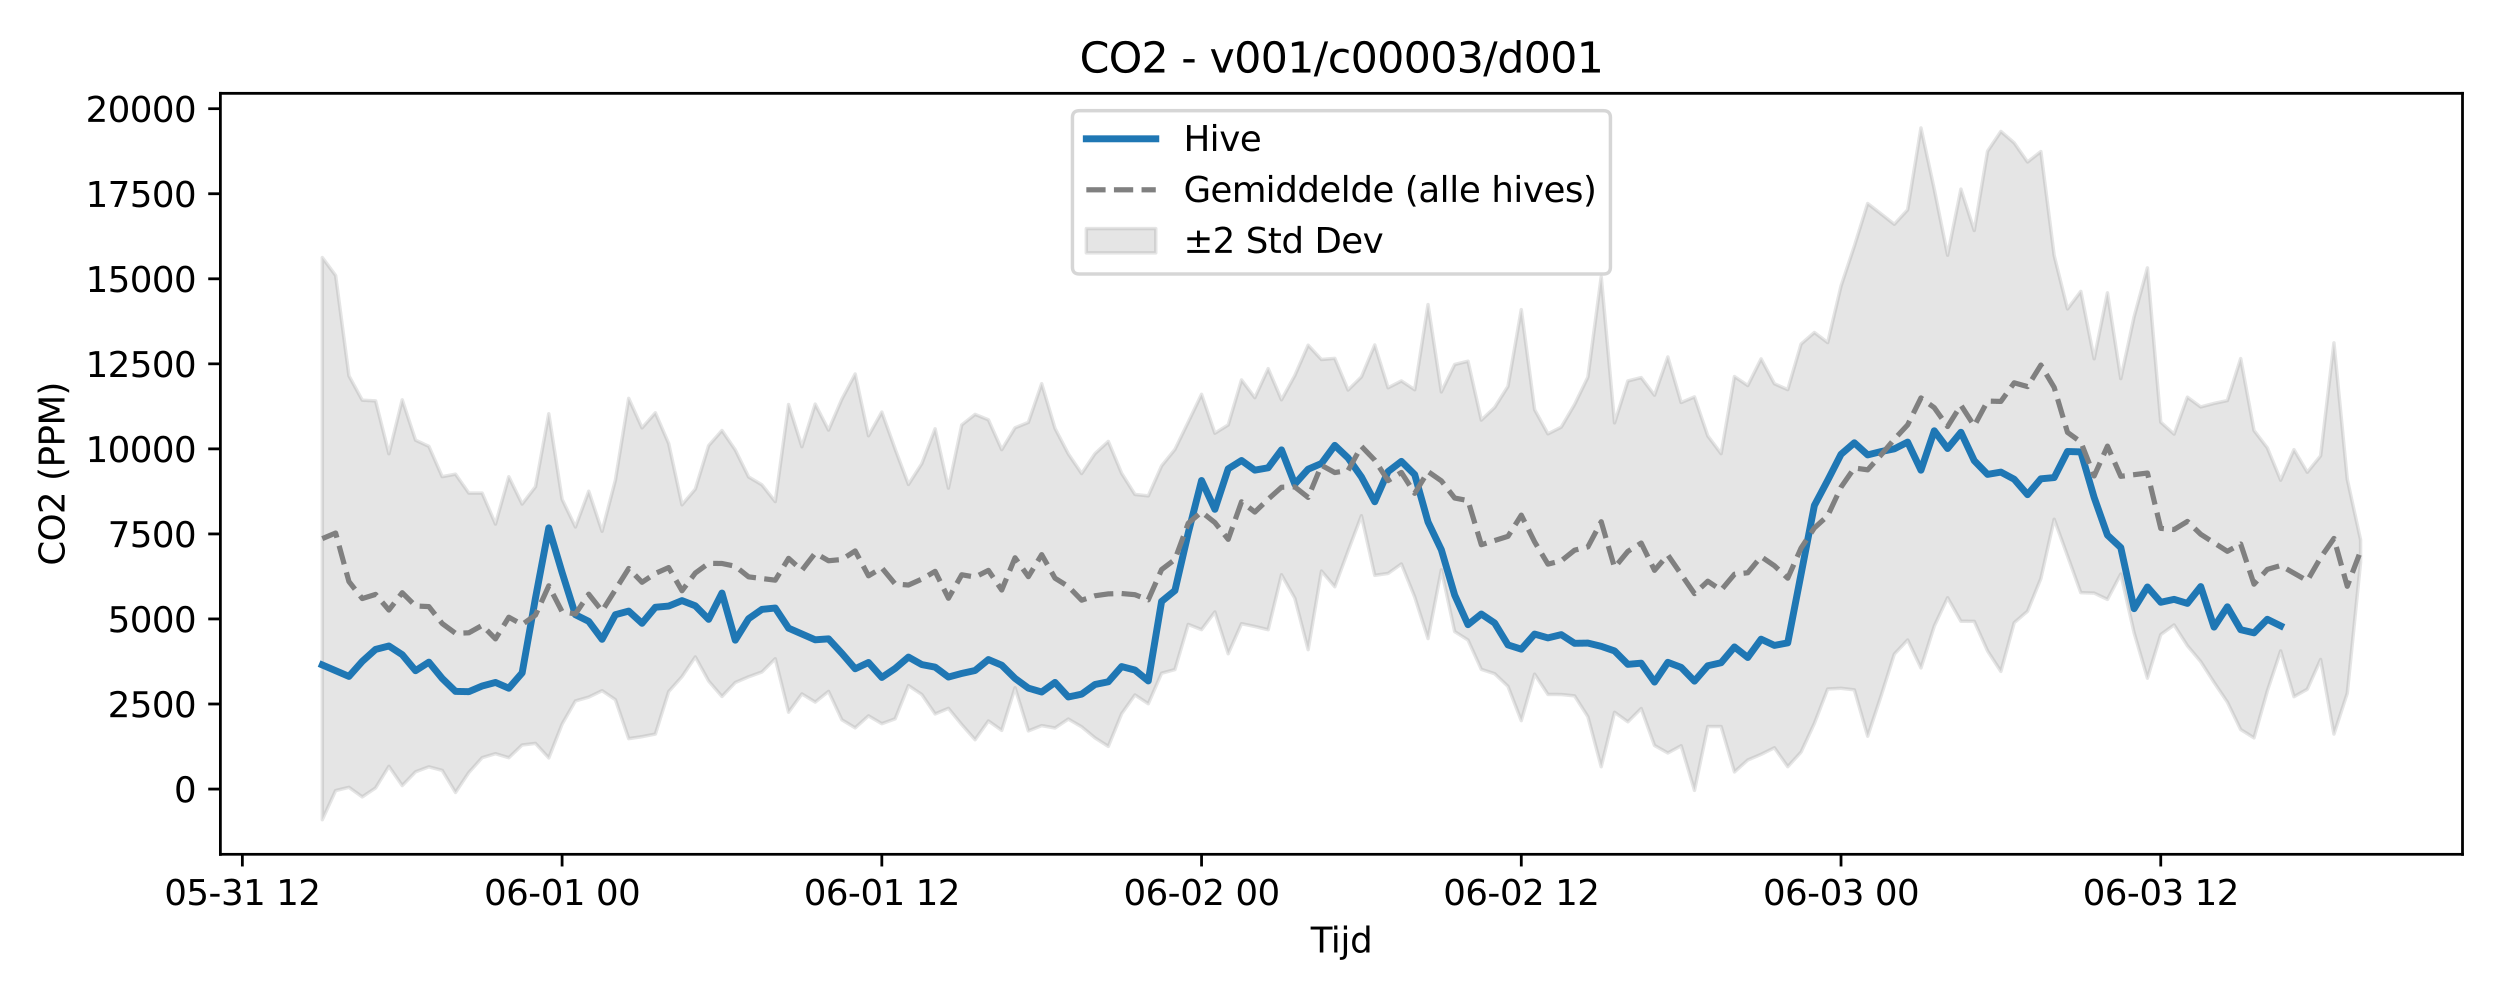 <?xml version="1.0" encoding="utf-8" standalone="no"?>
<!DOCTYPE svg PUBLIC "-//W3C//DTD SVG 1.1//EN"
  "http://www.w3.org/Graphics/SVG/1.1/DTD/svg11.dtd">
<svg xmlns:xlink="http://www.w3.org/1999/xlink" width="720pt" height="288pt" viewBox="0 0 720 288" xmlns="http://www.w3.org/2000/svg" version="1.1">
 <defs>
  <style type="text/css">*{stroke-linejoin: round; stroke-linecap: butt}</style>
 </defs>
 <g id="figure_1">
  <g id="patch_1">
   <path d="M 0 288 
L 720 288 
L 720 0 
L 0 0 
z
" style="fill: #ffffff"/>
  </g>
  <g id="axes_1">
   <g id="patch_2">
    <path d="M 63.47 246.04 
L 709.2 246.04 
L 709.2 26.88 
L 63.47 26.88 
z
" style="fill: #ffffff"/>
   </g>
   <g id="FillBetweenPolyCollection_1">
    <defs>
     <path id="mcb46863645" d="M 92.821 -213.825 
L 92.821 -51.922 
L 96.658 -60.316 
L 100.495 -61.249 
L 104.332 -58.493 
L 108.168 -61.071 
L 112.005 -67.294 
L 115.842 -61.754 
L 119.679 -65.719 
L 123.516 -67.152 
L 127.352 -66.131 
L 131.189 -59.772 
L 135.026 -65.515 
L 138.863 -69.789 
L 142.699 -70.938 
L 146.536 -69.775 
L 150.373 -73.443 
L 154.21 -73.9 
L 158.047 -69.718 
L 161.883 -79.454 
L 165.72 -86.126 
L 169.557 -87.227 
L 173.394 -89.081 
L 177.231 -86.495 
L 181.067 -75.271 
L 184.904 -75.837 
L 188.741 -76.591 
L 192.578 -88.822 
L 196.414 -93.123 
L 200.251 -98.808 
L 204.088 -91.861 
L 207.925 -87.406 
L 211.762 -91.435 
L 215.598 -93.077 
L 219.435 -94.467 
L 223.272 -98.283 
L 227.109 -82.886 
L 230.945 -88.152 
L 234.782 -85.798 
L 238.619 -88.87 
L 242.456 -80.696 
L 246.293 -78.376 
L 250.129 -81.835 
L 253.966 -79.578 
L 257.803 -80.976 
L 261.64 -90.545 
L 265.476 -87.978 
L 269.313 -82.381 
L 273.15 -83.993 
L 276.987 -79.309 
L 280.824 -74.956 
L 284.66 -80.36 
L 288.497 -77.654 
L 292.334 -89.919 
L 296.171 -77.491 
L 300.007 -79.025 
L 303.844 -78.339 
L 307.681 -80.908 
L 311.518 -78.673 
L 315.355 -75.491 
L 319.191 -73.04 
L 323.028 -82.442 
L 326.865 -87.853 
L 330.702 -85.317 
L 334.538 -94.109 
L 338.375 -95.165 
L 342.212 -108.17 
L 346.049 -106.66 
L 349.886 -111.755 
L 353.722 -99.719 
L 357.559 -108.374 
L 361.396 -107.574 
L 365.233 -106.64 
L 369.069 -122.476 
L 372.906 -115.692 
L 376.743 -100.889 
L 380.58 -123.541 
L 384.417 -119.014 
L 388.253 -129.351 
L 392.09 -139.472 
L 395.927 -122.298 
L 399.764 -122.844 
L 403.601 -125.578 
L 407.437 -116.088 
L 411.274 -104.085 
L 415.111 -123.904 
L 418.948 -106.103 
L 422.784 -103.668 
L 426.621 -95.224 
L 430.458 -93.977 
L 434.295 -90.339 
L 438.132 -80.448 
L 441.968 -93.845 
L 445.805 -88.002 
L 449.642 -87.978 
L 453.479 -87.591 
L 457.315 -81.59 
L 461.152 -67.181 
L 464.989 -82.863 
L 468.826 -80.121 
L 472.663 -83.949 
L 476.499 -73.31 
L 480.336 -71.137 
L 484.173 -73.229 
L 488.01 -60.376 
L 491.846 -78.768 
L 495.683 -78.757 
L 499.52 -65.675 
L 503.357 -69.122 
L 507.194 -70.74 
L 511.03 -72.647 
L 514.867 -67.19 
L 518.704 -71.392 
L 522.541 -79.666 
L 526.377 -89.564 
L 530.214 -89.77 
L 534.051 -89.324 
L 537.888 -75.972 
L 541.725 -87.497 
L 545.561 -99.611 
L 549.398 -103.687 
L 553.235 -95.64 
L 557.072 -107.692 
L 560.908 -115.844 
L 564.745 -109.076 
L 568.582 -109.055 
L 572.419 -100.528 
L 576.256 -94.63 
L 580.092 -108.667 
L 583.929 -111.976 
L 587.766 -121.372 
L 591.603 -138.453 
L 595.439 -127.934 
L 599.276 -117.311 
L 603.113 -117.188 
L 606.95 -115.364 
L 610.787 -122.682 
L 614.623 -105.757 
L 618.46 -92.682 
L 622.297 -105.241 
L 626.134 -108.02 
L 629.971 -102.035 
L 633.807 -97.461 
L 637.644 -91.468 
L 641.481 -85.798 
L 645.318 -77.891 
L 649.154 -75.492 
L 652.991 -89.011 
L 656.828 -100.541 
L 660.665 -87.352 
L 664.502 -89.505 
L 668.338 -98.069 
L 672.175 -76.585 
L 676.012 -88.34 
L 679.849 -126.099 
L 679.849 -132.5 
L 679.849 -132.5 
L 676.012 -149.968 
L 672.175 -189.265 
L 668.338 -156.722 
L 664.502 -151.99 
L 660.665 -158.5 
L 656.828 -149.701 
L 652.991 -159.011 
L 649.154 -164.023 
L 645.318 -184.741 
L 641.481 -172.641 
L 637.644 -171.818 
L 633.807 -170.805 
L 629.971 -173.618 
L 626.134 -162.979 
L 622.297 -166.424 
L 618.46 -210.852 
L 614.623 -196.767 
L 610.787 -178.951 
L 606.95 -203.663 
L 603.113 -184.668 
L 599.276 -204.083 
L 595.439 -199.022 
L 591.603 -214.386 
L 587.766 -244.356 
L 583.929 -241.343 
L 580.092 -246.837 
L 576.256 -250.151 
L 572.419 -244.448 
L 568.582 -221.611 
L 564.745 -233.541 
L 560.908 -214.496 
L 557.072 -233.47 
L 553.235 -251.158 
L 549.398 -227.581 
L 545.561 -223.412 
L 541.725 -226.419 
L 537.888 -229.394 
L 534.051 -217.126 
L 530.214 -205.61 
L 526.377 -189.326 
L 522.541 -192.253 
L 518.704 -188.906 
L 514.867 -175.785 
L 511.03 -177.482 
L 507.194 -184.649 
L 503.357 -176.965 
L 499.52 -179.564 
L 495.683 -157.337 
L 491.846 -162.457 
L 488.01 -173.701 
L 484.173 -172.073 
L 480.336 -185.202 
L 476.499 -174.187 
L 472.663 -179.257 
L 468.826 -178.287 
L 464.989 -166.211 
L 461.152 -208.291 
L 457.315 -179.398 
L 453.479 -171.51 
L 449.642 -164.987 
L 445.805 -163.055 
L 441.968 -170.035 
L 438.132 -198.832 
L 434.295 -176.738 
L 430.458 -170.657 
L 426.621 -167.012 
L 422.784 -183.972 
L 418.948 -183.035 
L 415.111 -175.128 
L 411.274 -200.299 
L 407.437 -175.758 
L 403.601 -178.294 
L 399.764 -176.32 
L 395.927 -188.656 
L 392.09 -179.456 
L 388.253 -175.675 
L 384.417 -184.79 
L 380.58 -184.467 
L 376.743 -188.591 
L 372.906 -179.849 
L 369.069 -172.863 
L 365.233 -181.832 
L 361.396 -173.472 
L 357.559 -178.587 
L 353.722 -165.624 
L 349.886 -163.237 
L 346.049 -174.434 
L 342.212 -166.445 
L 338.375 -158.564 
L 334.538 -153.819 
L 330.702 -145.188 
L 326.865 -145.6 
L 323.028 -151.698 
L 319.191 -160.882 
L 315.355 -157.352 
L 311.518 -151.62 
L 307.681 -157.279 
L 303.844 -164.628 
L 300.007 -177.498 
L 296.171 -166.355 
L 292.334 -164.796 
L 288.497 -158.499 
L 284.66 -167.1 
L 280.824 -168.66 
L 276.987 -165.624 
L 273.15 -147.42 
L 269.313 -164.512 
L 265.476 -154.462 
L 261.64 -148.474 
L 257.803 -158.647 
L 253.966 -169.325 
L 250.129 -162.494 
L 246.293 -180.296 
L 242.456 -173.037 
L 238.619 -164.132 
L 234.782 -171.625 
L 230.945 -159.356 
L 227.109 -171.506 
L 223.272 -143.538 
L 219.435 -148.366 
L 215.598 -150.651 
L 211.762 -158.419 
L 207.925 -164.024 
L 204.088 -159.66 
L 200.251 -147.143 
L 196.414 -142.617 
L 192.578 -160.268 
L 188.741 -169.119 
L 184.904 -164.769 
L 181.067 -173.282 
L 177.231 -149.719 
L 173.394 -134.98 
L 169.557 -146.53 
L 165.72 -136.239 
L 161.883 -144.211 
L 158.047 -168.843 
L 154.21 -147.799 
L 150.373 -142.838 
L 146.536 -150.702 
L 142.699 -137.066 
L 138.863 -145.989 
L 135.026 -145.992 
L 131.189 -151.438 
L 127.352 -150.725 
L 123.516 -159.452 
L 119.679 -161.231 
L 115.842 -172.841 
L 112.005 -157.32 
L 108.168 -172.551 
L 104.332 -172.741 
L 100.495 -179.771 
L 96.658 -208.66 
L 92.821 -213.825 
z
" style="stroke: #808080; stroke-opacity: 0.2"/>
    </defs>
    <g clip-path="url(#pcd8bd2f61b)">
     <use xlink:href="#mcb46863645" x="0" y="288" style="fill: #808080; fill-opacity: 0.2; stroke: #808080; stroke-opacity: 0.2"/>
    </g>
   </g>
   <g id="matplotlib.axis_1">
    <g id="xtick_1">
     <g id="line2d_1">
      <defs>
       <path id="m968b0d392e" d="M 0 0 
L 0 3.5 
" style="stroke: #000000; stroke-width: 0.8"/>
      </defs>
      <g>
       <use xlink:href="#m968b0d392e" x="69.801" y="246.04" style="stroke: #000000; stroke-width: 0.8"/>
      </g>
     </g>
     <g id="text_1">
      <!-- 05-31 12 -->
      <g transform="translate(47.32 260.638) scale(0.1 -0.1)">
       <defs>
        <path id="DejaVuSans-30" d="M 2034 4250 
Q 1547 4250 1301 3770 
Q 1056 3291 1056 2328 
Q 1056 1369 1301 889 
Q 1547 409 2034 409 
Q 2525 409 2770 889 
Q 3016 1369 3016 2328 
Q 3016 3291 2770 3770 
Q 2525 4250 2034 4250 
z
M 2034 4750 
Q 2819 4750 3233 4129 
Q 3647 3509 3647 2328 
Q 3647 1150 3233 529 
Q 2819 -91 2034 -91 
Q 1250 -91 836 529 
Q 422 1150 422 2328 
Q 422 3509 836 4129 
Q 1250 4750 2034 4750 
z
" transform="scale(0.016)"/>
        <path id="DejaVuSans-35" d="M 691 4666 
L 3169 4666 
L 3169 4134 
L 1269 4134 
L 1269 2991 
Q 1406 3038 1543 3061 
Q 1681 3084 1819 3084 
Q 2600 3084 3056 2656 
Q 3513 2228 3513 1497 
Q 3513 744 3044 326 
Q 2575 -91 1722 -91 
Q 1428 -91 1123 -41 
Q 819 9 494 109 
L 494 744 
Q 775 591 1075 516 
Q 1375 441 1709 441 
Q 2250 441 2565 725 
Q 2881 1009 2881 1497 
Q 2881 1984 2565 2268 
Q 2250 2553 1709 2553 
Q 1456 2553 1204 2497 
Q 953 2441 691 2322 
L 691 4666 
z
" transform="scale(0.016)"/>
        <path id="DejaVuSans-2d" d="M 313 2009 
L 1997 2009 
L 1997 1497 
L 313 1497 
L 313 2009 
z
" transform="scale(0.016)"/>
        <path id="DejaVuSans-33" d="M 2597 2516 
Q 3050 2419 3304 2112 
Q 3559 1806 3559 1356 
Q 3559 666 3084 287 
Q 2609 -91 1734 -91 
Q 1441 -91 1130 -33 
Q 819 25 488 141 
L 488 750 
Q 750 597 1062 519 
Q 1375 441 1716 441 
Q 2309 441 2620 675 
Q 2931 909 2931 1356 
Q 2931 1769 2642 2001 
Q 2353 2234 1838 2234 
L 1294 2234 
L 1294 2753 
L 1863 2753 
Q 2328 2753 2575 2939 
Q 2822 3125 2822 3475 
Q 2822 3834 2567 4026 
Q 2313 4219 1838 4219 
Q 1578 4219 1281 4162 
Q 984 4106 628 3988 
L 628 4550 
Q 988 4650 1302 4700 
Q 1616 4750 1894 4750 
Q 2613 4750 3031 4423 
Q 3450 4097 3450 3541 
Q 3450 3153 3228 2886 
Q 3006 2619 2597 2516 
z
" transform="scale(0.016)"/>
        <path id="DejaVuSans-31" d="M 794 531 
L 1825 531 
L 1825 4091 
L 703 3866 
L 703 4441 
L 1819 4666 
L 2450 4666 
L 2450 531 
L 3481 531 
L 3481 0 
L 794 0 
L 794 531 
z
" transform="scale(0.016)"/>
        <path id="DejaVuSans-20" transform="scale(0.016)"/>
        <path id="DejaVuSans-32" d="M 1228 531 
L 3431 531 
L 3431 0 
L 469 0 
L 469 531 
Q 828 903 1448 1529 
Q 2069 2156 2228 2338 
Q 2531 2678 2651 2914 
Q 2772 3150 2772 3378 
Q 2772 3750 2511 3984 
Q 2250 4219 1831 4219 
Q 1534 4219 1204 4116 
Q 875 4013 500 3803 
L 500 4441 
Q 881 4594 1212 4672 
Q 1544 4750 1819 4750 
Q 2544 4750 2975 4387 
Q 3406 4025 3406 3419 
Q 3406 3131 3298 2873 
Q 3191 2616 2906 2266 
Q 2828 2175 2409 1742 
Q 1991 1309 1228 531 
z
" transform="scale(0.016)"/>
       </defs>
       <use xlink:href="#DejaVuSans-30"/>
       <use xlink:href="#DejaVuSans-35" transform="translate(63.623 0)"/>
       <use xlink:href="#DejaVuSans-2d" transform="translate(127.246 0)"/>
       <use xlink:href="#DejaVuSans-33" transform="translate(163.33 0)"/>
       <use xlink:href="#DejaVuSans-31" transform="translate(226.953 0)"/>
       <use xlink:href="#DejaVuSans-20" transform="translate(290.576 0)"/>
       <use xlink:href="#DejaVuSans-31" transform="translate(322.363 0)"/>
       <use xlink:href="#DejaVuSans-32" transform="translate(385.986 0)"/>
      </g>
     </g>
    </g>
    <g id="xtick_2">
     <g id="line2d_2">
      <g>
       <use xlink:href="#m968b0d392e" x="161.883" y="246.04" style="stroke: #000000; stroke-width: 0.8"/>
      </g>
     </g>
     <g id="text_2">
      <!-- 06-01 00 -->
      <g transform="translate(139.403 260.638) scale(0.1 -0.1)">
       <defs>
        <path id="DejaVuSans-36" d="M 2113 2584 
Q 1688 2584 1439 2293 
Q 1191 2003 1191 1497 
Q 1191 994 1439 701 
Q 1688 409 2113 409 
Q 2538 409 2786 701 
Q 3034 994 3034 1497 
Q 3034 2003 2786 2293 
Q 2538 2584 2113 2584 
z
M 3366 4563 
L 3366 3988 
Q 3128 4100 2886 4159 
Q 2644 4219 2406 4219 
Q 1781 4219 1451 3797 
Q 1122 3375 1075 2522 
Q 1259 2794 1537 2939 
Q 1816 3084 2150 3084 
Q 2853 3084 3261 2657 
Q 3669 2231 3669 1497 
Q 3669 778 3244 343 
Q 2819 -91 2113 -91 
Q 1303 -91 875 529 
Q 447 1150 447 2328 
Q 447 3434 972 4092 
Q 1497 4750 2381 4750 
Q 2619 4750 2861 4703 
Q 3103 4656 3366 4563 
z
" transform="scale(0.016)"/>
       </defs>
       <use xlink:href="#DejaVuSans-30"/>
       <use xlink:href="#DejaVuSans-36" transform="translate(63.623 0)"/>
       <use xlink:href="#DejaVuSans-2d" transform="translate(127.246 0)"/>
       <use xlink:href="#DejaVuSans-30" transform="translate(163.33 0)"/>
       <use xlink:href="#DejaVuSans-31" transform="translate(226.953 0)"/>
       <use xlink:href="#DejaVuSans-20" transform="translate(290.576 0)"/>
       <use xlink:href="#DejaVuSans-30" transform="translate(322.363 0)"/>
       <use xlink:href="#DejaVuSans-30" transform="translate(385.986 0)"/>
      </g>
     </g>
    </g>
    <g id="xtick_3">
     <g id="line2d_3">
      <g>
       <use xlink:href="#m968b0d392e" x="253.966" y="246.04" style="stroke: #000000; stroke-width: 0.8"/>
      </g>
     </g>
     <g id="text_3">
      <!-- 06-01 12 -->
      <g transform="translate(231.486 260.638) scale(0.1 -0.1)">
       <use xlink:href="#DejaVuSans-30"/>
       <use xlink:href="#DejaVuSans-36" transform="translate(63.623 0)"/>
       <use xlink:href="#DejaVuSans-2d" transform="translate(127.246 0)"/>
       <use xlink:href="#DejaVuSans-30" transform="translate(163.33 0)"/>
       <use xlink:href="#DejaVuSans-31" transform="translate(226.953 0)"/>
       <use xlink:href="#DejaVuSans-20" transform="translate(290.576 0)"/>
       <use xlink:href="#DejaVuSans-31" transform="translate(322.363 0)"/>
       <use xlink:href="#DejaVuSans-32" transform="translate(385.986 0)"/>
      </g>
     </g>
    </g>
    <g id="xtick_4">
     <g id="line2d_4">
      <g>
       <use xlink:href="#m968b0d392e" x="346.049" y="246.04" style="stroke: #000000; stroke-width: 0.8"/>
      </g>
     </g>
     <g id="text_4">
      <!-- 06-02 00 -->
      <g transform="translate(323.568 260.638) scale(0.1 -0.1)">
       <use xlink:href="#DejaVuSans-30"/>
       <use xlink:href="#DejaVuSans-36" transform="translate(63.623 0)"/>
       <use xlink:href="#DejaVuSans-2d" transform="translate(127.246 0)"/>
       <use xlink:href="#DejaVuSans-30" transform="translate(163.33 0)"/>
       <use xlink:href="#DejaVuSans-32" transform="translate(226.953 0)"/>
       <use xlink:href="#DejaVuSans-20" transform="translate(290.576 0)"/>
       <use xlink:href="#DejaVuSans-30" transform="translate(322.363 0)"/>
       <use xlink:href="#DejaVuSans-30" transform="translate(385.986 0)"/>
      </g>
     </g>
    </g>
    <g id="xtick_5">
     <g id="line2d_5">
      <g>
       <use xlink:href="#m968b0d392e" x="438.132" y="246.04" style="stroke: #000000; stroke-width: 0.8"/>
      </g>
     </g>
     <g id="text_5">
      <!-- 06-02 12 -->
      <g transform="translate(415.651 260.638) scale(0.1 -0.1)">
       <use xlink:href="#DejaVuSans-30"/>
       <use xlink:href="#DejaVuSans-36" transform="translate(63.623 0)"/>
       <use xlink:href="#DejaVuSans-2d" transform="translate(127.246 0)"/>
       <use xlink:href="#DejaVuSans-30" transform="translate(163.33 0)"/>
       <use xlink:href="#DejaVuSans-32" transform="translate(226.953 0)"/>
       <use xlink:href="#DejaVuSans-20" transform="translate(290.576 0)"/>
       <use xlink:href="#DejaVuSans-31" transform="translate(322.363 0)"/>
       <use xlink:href="#DejaVuSans-32" transform="translate(385.986 0)"/>
      </g>
     </g>
    </g>
    <g id="xtick_6">
     <g id="line2d_6">
      <g>
       <use xlink:href="#m968b0d392e" x="530.214" y="246.04" style="stroke: #000000; stroke-width: 0.8"/>
      </g>
     </g>
     <g id="text_6">
      <!-- 06-03 00 -->
      <g transform="translate(507.734 260.638) scale(0.1 -0.1)">
       <use xlink:href="#DejaVuSans-30"/>
       <use xlink:href="#DejaVuSans-36" transform="translate(63.623 0)"/>
       <use xlink:href="#DejaVuSans-2d" transform="translate(127.246 0)"/>
       <use xlink:href="#DejaVuSans-30" transform="translate(163.33 0)"/>
       <use xlink:href="#DejaVuSans-33" transform="translate(226.953 0)"/>
       <use xlink:href="#DejaVuSans-20" transform="translate(290.576 0)"/>
       <use xlink:href="#DejaVuSans-30" transform="translate(322.363 0)"/>
       <use xlink:href="#DejaVuSans-30" transform="translate(385.986 0)"/>
      </g>
     </g>
    </g>
    <g id="xtick_7">
     <g id="line2d_7">
      <g>
       <use xlink:href="#m968b0d392e" x="622.297" y="246.04" style="stroke: #000000; stroke-width: 0.8"/>
      </g>
     </g>
     <g id="text_7">
      <!-- 06-03 12 -->
      <g transform="translate(599.816 260.638) scale(0.1 -0.1)">
       <use xlink:href="#DejaVuSans-30"/>
       <use xlink:href="#DejaVuSans-36" transform="translate(63.623 0)"/>
       <use xlink:href="#DejaVuSans-2d" transform="translate(127.246 0)"/>
       <use xlink:href="#DejaVuSans-30" transform="translate(163.33 0)"/>
       <use xlink:href="#DejaVuSans-33" transform="translate(226.953 0)"/>
       <use xlink:href="#DejaVuSans-20" transform="translate(290.576 0)"/>
       <use xlink:href="#DejaVuSans-31" transform="translate(322.363 0)"/>
       <use xlink:href="#DejaVuSans-32" transform="translate(385.986 0)"/>
      </g>
     </g>
    </g>
    <g id="text_8">
     <!-- Tijd -->
     <g transform="translate(377.485 274.317) scale(0.1 -0.1)">
      <defs>
       <path id="DejaVuSans-54" d="M -19 4666 
L 3928 4666 
L 3928 4134 
L 2272 4134 
L 2272 0 
L 1638 0 
L 1638 4134 
L -19 4134 
L -19 4666 
z
" transform="scale(0.016)"/>
       <path id="DejaVuSans-69" d="M 603 3500 
L 1178 3500 
L 1178 0 
L 603 0 
L 603 3500 
z
M 603 4863 
L 1178 4863 
L 1178 4134 
L 603 4134 
L 603 4863 
z
" transform="scale(0.016)"/>
       <path id="DejaVuSans-6a" d="M 603 3500 
L 1178 3500 
L 1178 -63 
Q 1178 -731 923 -1031 
Q 669 -1331 103 -1331 
L -116 -1331 
L -116 -844 
L 38 -844 
Q 366 -844 484 -692 
Q 603 -541 603 -63 
L 603 3500 
z
M 603 4863 
L 1178 4863 
L 1178 4134 
L 603 4134 
L 603 4863 
z
" transform="scale(0.016)"/>
       <path id="DejaVuSans-64" d="M 2906 2969 
L 2906 4863 
L 3481 4863 
L 3481 0 
L 2906 0 
L 2906 525 
Q 2725 213 2448 61 
Q 2172 -91 1784 -91 
Q 1150 -91 751 415 
Q 353 922 353 1747 
Q 353 2572 751 3078 
Q 1150 3584 1784 3584 
Q 2172 3584 2448 3432 
Q 2725 3281 2906 2969 
z
M 947 1747 
Q 947 1113 1208 752 
Q 1469 391 1925 391 
Q 2381 391 2643 752 
Q 2906 1113 2906 1747 
Q 2906 2381 2643 2742 
Q 2381 3103 1925 3103 
Q 1469 3103 1208 2742 
Q 947 2381 947 1747 
z
" transform="scale(0.016)"/>
      </defs>
      <use xlink:href="#DejaVuSans-54"/>
      <use xlink:href="#DejaVuSans-69" transform="translate(57.959 0)"/>
      <use xlink:href="#DejaVuSans-6a" transform="translate(85.742 0)"/>
      <use xlink:href="#DejaVuSans-64" transform="translate(113.525 0)"/>
     </g>
    </g>
   </g>
   <g id="matplotlib.axis_2">
    <g id="ytick_1">
     <g id="line2d_8">
      <defs>
       <path id="m5ba5246f54" d="M 0 0 
L -3.5 0 
" style="stroke: #000000; stroke-width: 0.8"/>
      </defs>
      <g>
       <use xlink:href="#m5ba5246f54" x="63.47" y="227.244" style="stroke: #000000; stroke-width: 0.8"/>
      </g>
     </g>
     <g id="text_9">
      <!-- 0 -->
      <g transform="translate(50.108 231.043) scale(0.1 -0.1)">
       <use xlink:href="#DejaVuSans-30"/>
      </g>
     </g>
    </g>
    <g id="ytick_2">
     <g id="line2d_9">
      <g>
       <use xlink:href="#m5ba5246f54" x="63.47" y="202.752" style="stroke: #000000; stroke-width: 0.8"/>
      </g>
     </g>
     <g id="text_10">
      <!-- 2500 -->
      <g transform="translate(31.02 206.551) scale(0.1 -0.1)">
       <use xlink:href="#DejaVuSans-32"/>
       <use xlink:href="#DejaVuSans-35" transform="translate(63.623 0)"/>
       <use xlink:href="#DejaVuSans-30" transform="translate(127.246 0)"/>
       <use xlink:href="#DejaVuSans-30" transform="translate(190.869 0)"/>
      </g>
     </g>
    </g>
    <g id="ytick_3">
     <g id="line2d_10">
      <g>
       <use xlink:href="#m5ba5246f54" x="63.47" y="178.26" style="stroke: #000000; stroke-width: 0.8"/>
      </g>
     </g>
     <g id="text_11">
      <!-- 5000 -->
      <g transform="translate(31.02 182.059) scale(0.1 -0.1)">
       <use xlink:href="#DejaVuSans-35"/>
       <use xlink:href="#DejaVuSans-30" transform="translate(63.623 0)"/>
       <use xlink:href="#DejaVuSans-30" transform="translate(127.246 0)"/>
       <use xlink:href="#DejaVuSans-30" transform="translate(190.869 0)"/>
      </g>
     </g>
    </g>
    <g id="ytick_4">
     <g id="line2d_11">
      <g>
       <use xlink:href="#m5ba5246f54" x="63.47" y="153.768" style="stroke: #000000; stroke-width: 0.8"/>
      </g>
     </g>
     <g id="text_12">
      <!-- 7500 -->
      <g transform="translate(31.02 157.567) scale(0.1 -0.1)">
       <defs>
        <path id="DejaVuSans-37" d="M 525 4666 
L 3525 4666 
L 3525 4397 
L 1831 0 
L 1172 0 
L 2766 4134 
L 525 4134 
L 525 4666 
z
" transform="scale(0.016)"/>
       </defs>
       <use xlink:href="#DejaVuSans-37"/>
       <use xlink:href="#DejaVuSans-35" transform="translate(63.623 0)"/>
       <use xlink:href="#DejaVuSans-30" transform="translate(127.246 0)"/>
       <use xlink:href="#DejaVuSans-30" transform="translate(190.869 0)"/>
      </g>
     </g>
    </g>
    <g id="ytick_5">
     <g id="line2d_12">
      <g>
       <use xlink:href="#m5ba5246f54" x="63.47" y="129.276" style="stroke: #000000; stroke-width: 0.8"/>
      </g>
     </g>
     <g id="text_13">
      <!-- 10000 -->
      <g transform="translate(24.657 133.075) scale(0.1 -0.1)">
       <use xlink:href="#DejaVuSans-31"/>
       <use xlink:href="#DejaVuSans-30" transform="translate(63.623 0)"/>
       <use xlink:href="#DejaVuSans-30" transform="translate(127.246 0)"/>
       <use xlink:href="#DejaVuSans-30" transform="translate(190.869 0)"/>
       <use xlink:href="#DejaVuSans-30" transform="translate(254.492 0)"/>
      </g>
     </g>
    </g>
    <g id="ytick_6">
     <g id="line2d_13">
      <g>
       <use xlink:href="#m5ba5246f54" x="63.47" y="104.784" style="stroke: #000000; stroke-width: 0.8"/>
      </g>
     </g>
     <g id="text_14">
      <!-- 12500 -->
      <g transform="translate(24.657 108.583) scale(0.1 -0.1)">
       <use xlink:href="#DejaVuSans-31"/>
       <use xlink:href="#DejaVuSans-32" transform="translate(63.623 0)"/>
       <use xlink:href="#DejaVuSans-35" transform="translate(127.246 0)"/>
       <use xlink:href="#DejaVuSans-30" transform="translate(190.869 0)"/>
       <use xlink:href="#DejaVuSans-30" transform="translate(254.492 0)"/>
      </g>
     </g>
    </g>
    <g id="ytick_7">
     <g id="line2d_14">
      <g>
       <use xlink:href="#m5ba5246f54" x="63.47" y="80.292" style="stroke: #000000; stroke-width: 0.8"/>
      </g>
     </g>
     <g id="text_15">
      <!-- 15000 -->
      <g transform="translate(24.657 84.091) scale(0.1 -0.1)">
       <use xlink:href="#DejaVuSans-31"/>
       <use xlink:href="#DejaVuSans-35" transform="translate(63.623 0)"/>
       <use xlink:href="#DejaVuSans-30" transform="translate(127.246 0)"/>
       <use xlink:href="#DejaVuSans-30" transform="translate(190.869 0)"/>
       <use xlink:href="#DejaVuSans-30" transform="translate(254.492 0)"/>
      </g>
     </g>
    </g>
    <g id="ytick_8">
     <g id="line2d_15">
      <g>
       <use xlink:href="#m5ba5246f54" x="63.47" y="55.8" style="stroke: #000000; stroke-width: 0.8"/>
      </g>
     </g>
     <g id="text_16">
      <!-- 17500 -->
      <g transform="translate(24.657 59.599) scale(0.1 -0.1)">
       <use xlink:href="#DejaVuSans-31"/>
       <use xlink:href="#DejaVuSans-37" transform="translate(63.623 0)"/>
       <use xlink:href="#DejaVuSans-35" transform="translate(127.246 0)"/>
       <use xlink:href="#DejaVuSans-30" transform="translate(190.869 0)"/>
       <use xlink:href="#DejaVuSans-30" transform="translate(254.492 0)"/>
      </g>
     </g>
    </g>
    <g id="ytick_9">
     <g id="line2d_16">
      <g>
       <use xlink:href="#m5ba5246f54" x="63.47" y="31.308" style="stroke: #000000; stroke-width: 0.8"/>
      </g>
     </g>
     <g id="text_17">
      <!-- 20000 -->
      <g transform="translate(24.657 35.107) scale(0.1 -0.1)">
       <use xlink:href="#DejaVuSans-32"/>
       <use xlink:href="#DejaVuSans-30" transform="translate(63.623 0)"/>
       <use xlink:href="#DejaVuSans-30" transform="translate(127.246 0)"/>
       <use xlink:href="#DejaVuSans-30" transform="translate(190.869 0)"/>
       <use xlink:href="#DejaVuSans-30" transform="translate(254.492 0)"/>
      </g>
     </g>
    </g>
    <g id="text_18">
     <!-- CO2 (PPM) -->
     <g transform="translate(18.578 162.903) rotate(-90) scale(0.1 -0.1)">
      <defs>
       <path id="DejaVuSans-43" d="M 4122 4306 
L 4122 3641 
Q 3803 3938 3442 4084 
Q 3081 4231 2675 4231 
Q 1875 4231 1450 3742 
Q 1025 3253 1025 2328 
Q 1025 1406 1450 917 
Q 1875 428 2675 428 
Q 3081 428 3442 575 
Q 3803 722 4122 1019 
L 4122 359 
Q 3791 134 3420 21 
Q 3050 -91 2638 -91 
Q 1578 -91 968 557 
Q 359 1206 359 2328 
Q 359 3453 968 4101 
Q 1578 4750 2638 4750 
Q 3056 4750 3426 4639 
Q 3797 4528 4122 4306 
z
" transform="scale(0.016)"/>
       <path id="DejaVuSans-4f" d="M 2522 4238 
Q 1834 4238 1429 3725 
Q 1025 3213 1025 2328 
Q 1025 1447 1429 934 
Q 1834 422 2522 422 
Q 3209 422 3611 934 
Q 4013 1447 4013 2328 
Q 4013 3213 3611 3725 
Q 3209 4238 2522 4238 
z
M 2522 4750 
Q 3503 4750 4090 4092 
Q 4678 3434 4678 2328 
Q 4678 1225 4090 567 
Q 3503 -91 2522 -91 
Q 1538 -91 948 565 
Q 359 1222 359 2328 
Q 359 3434 948 4092 
Q 1538 4750 2522 4750 
z
" transform="scale(0.016)"/>
       <path id="DejaVuSans-28" d="M 1984 4856 
Q 1566 4138 1362 3434 
Q 1159 2731 1159 2009 
Q 1159 1288 1364 580 
Q 1569 -128 1984 -844 
L 1484 -844 
Q 1016 -109 783 600 
Q 550 1309 550 2009 
Q 550 2706 781 3412 
Q 1013 4119 1484 4856 
L 1984 4856 
z
" transform="scale(0.016)"/>
       <path id="DejaVuSans-50" d="M 1259 4147 
L 1259 2394 
L 2053 2394 
Q 2494 2394 2734 2622 
Q 2975 2850 2975 3272 
Q 2975 3691 2734 3919 
Q 2494 4147 2053 4147 
L 1259 4147 
z
M 628 4666 
L 2053 4666 
Q 2838 4666 3239 4311 
Q 3641 3956 3641 3272 
Q 3641 2581 3239 2228 
Q 2838 1875 2053 1875 
L 1259 1875 
L 1259 0 
L 628 0 
L 628 4666 
z
" transform="scale(0.016)"/>
       <path id="DejaVuSans-4d" d="M 628 4666 
L 1569 4666 
L 2759 1491 
L 3956 4666 
L 4897 4666 
L 4897 0 
L 4281 0 
L 4281 4097 
L 3078 897 
L 2444 897 
L 1241 4097 
L 1241 0 
L 628 0 
L 628 4666 
z
" transform="scale(0.016)"/>
       <path id="DejaVuSans-29" d="M 513 4856 
L 1013 4856 
Q 1481 4119 1714 3412 
Q 1947 2706 1947 2009 
Q 1947 1309 1714 600 
Q 1481 -109 1013 -844 
L 513 -844 
Q 928 -128 1133 580 
Q 1338 1288 1338 2009 
Q 1338 2731 1133 3434 
Q 928 4138 513 4856 
z
" transform="scale(0.016)"/>
      </defs>
      <use xlink:href="#DejaVuSans-43"/>
      <use xlink:href="#DejaVuSans-4f" transform="translate(69.824 0)"/>
      <use xlink:href="#DejaVuSans-32" transform="translate(148.535 0)"/>
      <use xlink:href="#DejaVuSans-20" transform="translate(212.158 0)"/>
      <use xlink:href="#DejaVuSans-28" transform="translate(243.945 0)"/>
      <use xlink:href="#DejaVuSans-50" transform="translate(282.959 0)"/>
      <use xlink:href="#DejaVuSans-50" transform="translate(343.262 0)"/>
      <use xlink:href="#DejaVuSans-4d" transform="translate(403.564 0)"/>
      <use xlink:href="#DejaVuSans-29" transform="translate(489.844 0)"/>
     </g>
    </g>
   </g>
   <g id="line2d_17">
    <path d="M 92.821 191.505 
L 100.495 194.804 
L 104.332 190.48 
L 108.168 187.028 
L 112.005 186.045 
L 115.842 188.55 
L 119.679 193.161 
L 123.516 190.705 
L 127.352 195.391 
L 131.189 199.121 
L 135.026 199.199 
L 138.863 197.57 
L 142.699 196.546 
L 146.536 198.21 
L 150.373 193.791 
L 154.21 172.277 
L 158.047 152.027 
L 161.883 164.884 
L 165.72 177.035 
L 169.557 178.956 
L 173.394 184.115 
L 177.231 177.029 
L 181.067 176 
L 184.904 179.504 
L 188.741 174.893 
L 192.578 174.55 
L 196.414 172.979 
L 200.251 174.472 
L 204.088 178.368 
L 207.925 170.805 
L 211.762 184.367 
L 215.598 178.188 
L 219.435 175.504 
L 223.272 175.112 
L 227.109 180.912 
L 234.782 184.265 
L 238.619 183.988 
L 242.456 188.155 
L 246.293 192.603 
L 250.129 190.8 
L 253.966 195.101 
L 257.803 192.527 
L 261.64 189.242 
L 265.476 191.398 
L 269.313 192.132 
L 273.15 194.99 
L 276.987 193.951 
L 280.824 193.107 
L 284.66 189.954 
L 288.497 191.579 
L 292.334 195.382 
L 296.171 198.183 
L 300.007 199.3 
L 303.844 196.541 
L 307.681 200.727 
L 311.518 199.916 
L 315.355 197.132 
L 319.191 196.355 
L 323.028 191.972 
L 326.865 192.972 
L 330.702 196.103 
L 334.538 173.211 
L 338.375 170.076 
L 342.212 153.49 
L 346.049 138.393 
L 349.886 146.678 
L 353.722 135.02 
L 357.559 132.626 
L 361.396 135.402 
L 365.233 134.726 
L 369.069 129.57 
L 372.906 139.425 
L 376.743 135.131 
L 380.58 133.479 
L 384.417 128.27 
L 388.253 131.905 
L 392.09 137.355 
L 395.927 144.497 
L 399.764 135.817 
L 403.601 132.884 
L 407.437 136.689 
L 411.274 150.342 
L 415.111 158.35 
L 418.948 171.392 
L 422.784 179.903 
L 426.621 176.843 
L 430.458 179.429 
L 434.295 185.732 
L 438.132 186.96 
L 441.968 182.613 
L 445.805 183.71 
L 449.642 182.776 
L 453.479 185.274 
L 457.315 185.206 
L 461.152 186.14 
L 464.989 187.466 
L 468.826 191.332 
L 472.663 190.993 
L 476.499 196.433 
L 480.336 190.754 
L 484.173 192.204 
L 488.01 196.162 
L 491.846 191.74 
L 495.683 190.868 
L 499.52 186.323 
L 503.357 189.353 
L 507.194 184.086 
L 511.03 185.875 
L 514.867 185.15 
L 522.541 145.574 
L 526.377 138.331 
L 530.214 130.837 
L 534.051 127.529 
L 537.888 131.013 
L 541.725 130.056 
L 545.561 129.266 
L 549.398 127.326 
L 553.235 135.412 
L 557.072 124.074 
L 560.908 129.168 
L 564.745 124.502 
L 568.582 132.675 
L 572.419 136.623 
L 576.256 135.967 
L 580.092 138.024 
L 583.929 142.459 
L 587.766 137.9 
L 591.603 137.541 
L 595.439 130.03 
L 599.276 130.144 
L 603.113 143.266 
L 606.95 154.121 
L 610.787 157.709 
L 614.623 175.288 
L 618.46 169.057 
L 622.297 173.456 
L 626.134 172.617 
L 629.971 173.773 
L 633.807 168.94 
L 637.644 180.601 
L 641.481 174.766 
L 645.318 181.352 
L 649.154 182.26 
L 652.991 178.358 
L 656.828 180.249 
L 656.828 180.249 
" clip-path="url(#pcd8bd2f61b)" style="fill: none; stroke: #1f77b4; stroke-width: 2; stroke-linecap: square"/>
   </g>
   <g id="line2d_18">
    <path d="M 92.821 155.126 
L 96.658 153.512 
L 100.495 167.49 
L 104.332 172.383 
L 108.168 171.189 
L 112.005 175.693 
L 115.842 170.702 
L 119.679 174.525 
L 123.516 174.698 
L 127.352 179.572 
L 131.189 182.395 
L 135.026 182.247 
L 138.863 180.111 
L 142.699 183.998 
L 146.536 177.762 
L 150.373 179.859 
L 154.21 177.151 
L 158.047 168.719 
L 161.883 176.168 
L 165.72 176.818 
L 169.557 171.122 
L 173.394 175.969 
L 181.067 163.723 
L 184.904 167.697 
L 188.741 165.145 
L 192.578 163.455 
L 196.414 170.13 
L 200.251 165.024 
L 204.088 162.239 
L 207.925 162.285 
L 211.762 163.073 
L 215.598 166.136 
L 223.272 167.09 
L 227.109 160.804 
L 230.945 164.246 
L 234.782 159.288 
L 238.619 161.499 
L 242.456 161.133 
L 246.293 158.664 
L 250.129 165.835 
L 253.966 163.548 
L 257.803 168.188 
L 261.64 168.491 
L 265.476 166.78 
L 269.313 164.553 
L 273.15 172.293 
L 276.987 165.533 
L 280.824 166.192 
L 284.66 164.27 
L 288.497 169.924 
L 292.334 160.642 
L 296.171 166.077 
L 300.007 159.738 
L 303.844 166.517 
L 307.681 168.907 
L 311.518 172.854 
L 315.355 171.579 
L 319.191 171.039 
L 323.028 170.93 
L 326.865 171.273 
L 330.702 172.748 
L 334.538 164.036 
L 338.375 161.136 
L 342.212 150.692 
L 346.049 147.453 
L 349.886 150.504 
L 353.722 155.329 
L 357.559 144.52 
L 361.396 147.477 
L 365.233 143.764 
L 369.069 140.33 
L 372.906 140.23 
L 376.743 143.26 
L 380.58 133.996 
L 384.417 136.098 
L 388.253 135.487 
L 392.09 128.536 
L 395.927 132.523 
L 399.764 138.418 
L 403.601 136.064 
L 407.437 142.077 
L 411.274 135.808 
L 415.111 138.484 
L 418.948 143.431 
L 422.784 144.18 
L 426.621 156.882 
L 434.295 154.461 
L 438.132 148.36 
L 441.968 156.06 
L 445.805 162.471 
L 449.642 161.518 
L 453.479 158.45 
L 457.315 157.506 
L 461.152 150.264 
L 464.989 163.463 
L 468.826 158.796 
L 472.663 156.397 
L 476.499 164.252 
L 480.336 159.83 
L 488.01 170.961 
L 491.846 167.388 
L 495.683 169.953 
L 499.52 165.381 
L 503.357 164.957 
L 507.194 160.306 
L 511.03 162.935 
L 514.867 166.513 
L 518.704 157.851 
L 522.541 152.04 
L 526.377 148.555 
L 530.214 140.31 
L 534.051 134.775 
L 537.888 135.317 
L 541.725 131.042 
L 545.561 126.488 
L 549.398 122.366 
L 553.235 114.601 
L 557.072 117.419 
L 560.908 122.83 
L 564.745 116.691 
L 568.582 122.667 
L 572.419 115.512 
L 576.256 115.609 
L 580.092 110.248 
L 583.929 111.34 
L 587.766 105.136 
L 591.603 111.581 
L 595.439 124.522 
L 599.276 127.303 
L 603.113 137.072 
L 606.95 128.487 
L 610.787 137.183 
L 618.46 136.233 
L 622.297 152.168 
L 626.134 152.501 
L 629.971 150.173 
L 633.807 153.867 
L 641.481 158.781 
L 645.318 156.684 
L 649.154 168.243 
L 652.991 163.989 
L 656.828 162.879 
L 664.502 167.252 
L 668.338 160.604 
L 672.175 155.075 
L 676.012 168.846 
L 679.849 158.701 
L 679.849 158.701 
" clip-path="url(#pcd8bd2f61b)" style="fill: none; stroke-dasharray: 5.55,2.4; stroke-dashoffset: 0; stroke: #808080; stroke-width: 1.5"/>
   </g>
   <g id="patch_3">
    <path d="M 63.47 246.04 
L 63.47 26.88 
" style="fill: none; stroke: #000000; stroke-width: 0.8; stroke-linejoin: miter; stroke-linecap: square"/>
   </g>
   <g id="patch_4">
    <path d="M 709.2 246.04 
L 709.2 26.88 
" style="fill: none; stroke: #000000; stroke-width: 0.8; stroke-linejoin: miter; stroke-linecap: square"/>
   </g>
   <g id="patch_5">
    <path d="M 63.47 246.04 
L 709.2 246.04 
" style="fill: none; stroke: #000000; stroke-width: 0.8; stroke-linejoin: miter; stroke-linecap: square"/>
   </g>
   <g id="patch_6">
    <path d="M 63.47 26.88 
L 709.2 26.88 
" style="fill: none; stroke: #000000; stroke-width: 0.8; stroke-linejoin: miter; stroke-linecap: square"/>
   </g>
   <g id="text_19">
    <!-- CO2 - v001/c00003/d001 -->
    <g transform="translate(310.932 20.88) scale(0.12 -0.12)">
     <defs>
      <path id="DejaVuSans-76" d="M 191 3500 
L 800 3500 
L 1894 563 
L 2988 3500 
L 3597 3500 
L 2284 0 
L 1503 0 
L 191 3500 
z
" transform="scale(0.016)"/>
      <path id="DejaVuSans-2f" d="M 1625 4666 
L 2156 4666 
L 531 -594 
L 0 -594 
L 1625 4666 
z
" transform="scale(0.016)"/>
      <path id="DejaVuSans-63" d="M 3122 3366 
L 3122 2828 
Q 2878 2963 2633 3030 
Q 2388 3097 2138 3097 
Q 1578 3097 1268 2742 
Q 959 2388 959 1747 
Q 959 1106 1268 751 
Q 1578 397 2138 397 
Q 2388 397 2633 464 
Q 2878 531 3122 666 
L 3122 134 
Q 2881 22 2623 -34 
Q 2366 -91 2075 -91 
Q 1284 -91 818 406 
Q 353 903 353 1747 
Q 353 2603 823 3093 
Q 1294 3584 2113 3584 
Q 2378 3584 2631 3529 
Q 2884 3475 3122 3366 
z
" transform="scale(0.016)"/>
     </defs>
     <use xlink:href="#DejaVuSans-43"/>
     <use xlink:href="#DejaVuSans-4f" transform="translate(69.824 0)"/>
     <use xlink:href="#DejaVuSans-32" transform="translate(148.535 0)"/>
     <use xlink:href="#DejaVuSans-20" transform="translate(212.158 0)"/>
     <use xlink:href="#DejaVuSans-2d" transform="translate(243.945 0)"/>
     <use xlink:href="#DejaVuSans-20" transform="translate(280.029 0)"/>
     <use xlink:href="#DejaVuSans-76" transform="translate(311.816 0)"/>
     <use xlink:href="#DejaVuSans-30" transform="translate(370.996 0)"/>
     <use xlink:href="#DejaVuSans-30" transform="translate(434.619 0)"/>
     <use xlink:href="#DejaVuSans-31" transform="translate(498.242 0)"/>
     <use xlink:href="#DejaVuSans-2f" transform="translate(561.865 0)"/>
     <use xlink:href="#DejaVuSans-63" transform="translate(595.557 0)"/>
     <use xlink:href="#DejaVuSans-30" transform="translate(650.537 0)"/>
     <use xlink:href="#DejaVuSans-30" transform="translate(714.16 0)"/>
     <use xlink:href="#DejaVuSans-30" transform="translate(777.783 0)"/>
     <use xlink:href="#DejaVuSans-30" transform="translate(841.406 0)"/>
     <use xlink:href="#DejaVuSans-33" transform="translate(905.029 0)"/>
     <use xlink:href="#DejaVuSans-2f" transform="translate(968.652 0)"/>
     <use xlink:href="#DejaVuSans-64" transform="translate(1002.344 0)"/>
     <use xlink:href="#DejaVuSans-30" transform="translate(1065.82 0)"/>
     <use xlink:href="#DejaVuSans-30" transform="translate(1129.443 0)"/>
     <use xlink:href="#DejaVuSans-31" transform="translate(1193.066 0)"/>
    </g>
   </g>
   <g id="legend_1">
    <g id="patch_7">
     <path d="M 310.863 78.914 
L 461.807 78.914 
Q 463.807 78.914 463.807 76.914 
L 463.807 33.88 
Q 463.807 31.88 461.807 31.88 
L 310.863 31.88 
Q 308.863 31.88 308.863 33.88 
L 308.863 76.914 
Q 308.863 78.914 310.863 78.914 
z
" style="fill: #ffffff; opacity: 0.8; stroke: #cccccc; stroke-linejoin: miter"/>
    </g>
    <g id="line2d_19">
     <path d="M 312.863 39.978 
L 322.863 39.978 
L 332.863 39.978 
" style="fill: none; stroke: #1f77b4; stroke-width: 2; stroke-linecap: square"/>
    </g>
    <g id="text_20">
     <!-- Hive -->
     <g transform="translate(340.863 43.478) scale(0.1 -0.1)">
      <defs>
       <path id="DejaVuSans-48" d="M 628 4666 
L 1259 4666 
L 1259 2753 
L 3553 2753 
L 3553 4666 
L 4184 4666 
L 4184 0 
L 3553 0 
L 3553 2222 
L 1259 2222 
L 1259 0 
L 628 0 
L 628 4666 
z
" transform="scale(0.016)"/>
       <path id="DejaVuSans-65" d="M 3597 1894 
L 3597 1613 
L 953 1613 
Q 991 1019 1311 708 
Q 1631 397 2203 397 
Q 2534 397 2845 478 
Q 3156 559 3463 722 
L 3463 178 
Q 3153 47 2828 -22 
Q 2503 -91 2169 -91 
Q 1331 -91 842 396 
Q 353 884 353 1716 
Q 353 2575 817 3079 
Q 1281 3584 2069 3584 
Q 2775 3584 3186 3129 
Q 3597 2675 3597 1894 
z
M 3022 2063 
Q 3016 2534 2758 2815 
Q 2500 3097 2075 3097 
Q 1594 3097 1305 2825 
Q 1016 2553 972 2059 
L 3022 2063 
z
" transform="scale(0.016)"/>
      </defs>
      <use xlink:href="#DejaVuSans-48"/>
      <use xlink:href="#DejaVuSans-69" transform="translate(75.195 0)"/>
      <use xlink:href="#DejaVuSans-76" transform="translate(102.979 0)"/>
      <use xlink:href="#DejaVuSans-65" transform="translate(162.158 0)"/>
     </g>
    </g>
    <g id="line2d_20">
     <path d="M 312.863 54.657 
L 322.863 54.657 
L 332.863 54.657 
" style="fill: none; stroke-dasharray: 5.55,2.4; stroke-dashoffset: 0; stroke: #808080; stroke-width: 1.5"/>
    </g>
    <g id="text_21">
     <!-- Gemiddelde (alle hives) -->
     <g transform="translate(340.863 58.157) scale(0.1 -0.1)">
      <defs>
       <path id="DejaVuSans-47" d="M 3809 666 
L 3809 1919 
L 2778 1919 
L 2778 2438 
L 4434 2438 
L 4434 434 
Q 4069 175 3628 42 
Q 3188 -91 2688 -91 
Q 1594 -91 976 548 
Q 359 1188 359 2328 
Q 359 3472 976 4111 
Q 1594 4750 2688 4750 
Q 3144 4750 3555 4637 
Q 3966 4525 4313 4306 
L 4313 3634 
Q 3963 3931 3569 4081 
Q 3175 4231 2741 4231 
Q 1884 4231 1454 3753 
Q 1025 3275 1025 2328 
Q 1025 1384 1454 906 
Q 1884 428 2741 428 
Q 3075 428 3337 486 
Q 3600 544 3809 666 
z
" transform="scale(0.016)"/>
       <path id="DejaVuSans-6d" d="M 3328 2828 
Q 3544 3216 3844 3400 
Q 4144 3584 4550 3584 
Q 5097 3584 5394 3201 
Q 5691 2819 5691 2113 
L 5691 0 
L 5113 0 
L 5113 2094 
Q 5113 2597 4934 2840 
Q 4756 3084 4391 3084 
Q 3944 3084 3684 2787 
Q 3425 2491 3425 1978 
L 3425 0 
L 2847 0 
L 2847 2094 
Q 2847 2600 2669 2842 
Q 2491 3084 2119 3084 
Q 1678 3084 1418 2786 
Q 1159 2488 1159 1978 
L 1159 0 
L 581 0 
L 581 3500 
L 1159 3500 
L 1159 2956 
Q 1356 3278 1631 3431 
Q 1906 3584 2284 3584 
Q 2666 3584 2933 3390 
Q 3200 3197 3328 2828 
z
" transform="scale(0.016)"/>
       <path id="DejaVuSans-6c" d="M 603 4863 
L 1178 4863 
L 1178 0 
L 603 0 
L 603 4863 
z
" transform="scale(0.016)"/>
       <path id="DejaVuSans-61" d="M 2194 1759 
Q 1497 1759 1228 1600 
Q 959 1441 959 1056 
Q 959 750 1161 570 
Q 1363 391 1709 391 
Q 2188 391 2477 730 
Q 2766 1069 2766 1631 
L 2766 1759 
L 2194 1759 
z
M 3341 1997 
L 3341 0 
L 2766 0 
L 2766 531 
Q 2569 213 2275 61 
Q 1981 -91 1556 -91 
Q 1019 -91 701 211 
Q 384 513 384 1019 
Q 384 1609 779 1909 
Q 1175 2209 1959 2209 
L 2766 2209 
L 2766 2266 
Q 2766 2663 2505 2880 
Q 2244 3097 1772 3097 
Q 1472 3097 1187 3025 
Q 903 2953 641 2809 
L 641 3341 
Q 956 3463 1253 3523 
Q 1550 3584 1831 3584 
Q 2591 3584 2966 3190 
Q 3341 2797 3341 1997 
z
" transform="scale(0.016)"/>
       <path id="DejaVuSans-68" d="M 3513 2113 
L 3513 0 
L 2938 0 
L 2938 2094 
Q 2938 2591 2744 2837 
Q 2550 3084 2163 3084 
Q 1697 3084 1428 2787 
Q 1159 2491 1159 1978 
L 1159 0 
L 581 0 
L 581 4863 
L 1159 4863 
L 1159 2956 
Q 1366 3272 1645 3428 
Q 1925 3584 2291 3584 
Q 2894 3584 3203 3211 
Q 3513 2838 3513 2113 
z
" transform="scale(0.016)"/>
       <path id="DejaVuSans-73" d="M 2834 3397 
L 2834 2853 
Q 2591 2978 2328 3040 
Q 2066 3103 1784 3103 
Q 1356 3103 1142 2972 
Q 928 2841 928 2578 
Q 928 2378 1081 2264 
Q 1234 2150 1697 2047 
L 1894 2003 
Q 2506 1872 2764 1633 
Q 3022 1394 3022 966 
Q 3022 478 2636 193 
Q 2250 -91 1575 -91 
Q 1294 -91 989 -36 
Q 684 19 347 128 
L 347 722 
Q 666 556 975 473 
Q 1284 391 1588 391 
Q 1994 391 2212 530 
Q 2431 669 2431 922 
Q 2431 1156 2273 1281 
Q 2116 1406 1581 1522 
L 1381 1569 
Q 847 1681 609 1914 
Q 372 2147 372 2553 
Q 372 3047 722 3315 
Q 1072 3584 1716 3584 
Q 2034 3584 2315 3537 
Q 2597 3491 2834 3397 
z
" transform="scale(0.016)"/>
      </defs>
      <use xlink:href="#DejaVuSans-47"/>
      <use xlink:href="#DejaVuSans-65" transform="translate(77.49 0)"/>
      <use xlink:href="#DejaVuSans-6d" transform="translate(139.014 0)"/>
      <use xlink:href="#DejaVuSans-69" transform="translate(236.426 0)"/>
      <use xlink:href="#DejaVuSans-64" transform="translate(264.209 0)"/>
      <use xlink:href="#DejaVuSans-64" transform="translate(327.686 0)"/>
      <use xlink:href="#DejaVuSans-65" transform="translate(391.162 0)"/>
      <use xlink:href="#DejaVuSans-6c" transform="translate(452.686 0)"/>
      <use xlink:href="#DejaVuSans-64" transform="translate(480.469 0)"/>
      <use xlink:href="#DejaVuSans-65" transform="translate(543.945 0)"/>
      <use xlink:href="#DejaVuSans-20" transform="translate(605.469 0)"/>
      <use xlink:href="#DejaVuSans-28" transform="translate(637.256 0)"/>
      <use xlink:href="#DejaVuSans-61" transform="translate(676.27 0)"/>
      <use xlink:href="#DejaVuSans-6c" transform="translate(737.549 0)"/>
      <use xlink:href="#DejaVuSans-6c" transform="translate(765.332 0)"/>
      <use xlink:href="#DejaVuSans-65" transform="translate(793.115 0)"/>
      <use xlink:href="#DejaVuSans-20" transform="translate(854.639 0)"/>
      <use xlink:href="#DejaVuSans-68" transform="translate(886.426 0)"/>
      <use xlink:href="#DejaVuSans-69" transform="translate(949.805 0)"/>
      <use xlink:href="#DejaVuSans-76" transform="translate(977.588 0)"/>
      <use xlink:href="#DejaVuSans-65" transform="translate(1036.768 0)"/>
      <use xlink:href="#DejaVuSans-73" transform="translate(1098.291 0)"/>
      <use xlink:href="#DejaVuSans-29" transform="translate(1150.391 0)"/>
     </g>
    </g>
    <g id="patch_8">
     <path d="M 312.863 72.835 
L 332.863 72.835 
L 332.863 65.835 
L 312.863 65.835 
z
" style="fill: #808080; fill-opacity: 0.2; stroke: #808080; stroke-opacity: 0.2; stroke-linejoin: miter"/>
    </g>
    <g id="text_22">
     <!-- ±2 Std Dev -->
     <g transform="translate(340.863 72.835) scale(0.1 -0.1)">
      <defs>
       <path id="DejaVuSans-b1" d="M 2944 4013 
L 2944 2803 
L 4684 2803 
L 4684 2272 
L 2944 2272 
L 2944 1063 
L 2419 1063 
L 2419 2272 
L 678 2272 
L 678 2803 
L 2419 2803 
L 2419 4013 
L 2944 4013 
z
M 678 531 
L 4684 531 
L 4684 0 
L 678 0 
L 678 531 
z
" transform="scale(0.016)"/>
       <path id="DejaVuSans-53" d="M 3425 4513 
L 3425 3897 
Q 3066 4069 2747 4153 
Q 2428 4238 2131 4238 
Q 1616 4238 1336 4038 
Q 1056 3838 1056 3469 
Q 1056 3159 1242 3001 
Q 1428 2844 1947 2747 
L 2328 2669 
Q 3034 2534 3370 2195 
Q 3706 1856 3706 1288 
Q 3706 609 3251 259 
Q 2797 -91 1919 -91 
Q 1588 -91 1214 -16 
Q 841 59 441 206 
L 441 856 
Q 825 641 1194 531 
Q 1563 422 1919 422 
Q 2459 422 2753 634 
Q 3047 847 3047 1241 
Q 3047 1584 2836 1778 
Q 2625 1972 2144 2069 
L 1759 2144 
Q 1053 2284 737 2584 
Q 422 2884 422 3419 
Q 422 4038 858 4394 
Q 1294 4750 2059 4750 
Q 2388 4750 2728 4690 
Q 3069 4631 3425 4513 
z
" transform="scale(0.016)"/>
       <path id="DejaVuSans-74" d="M 1172 4494 
L 1172 3500 
L 2356 3500 
L 2356 3053 
L 1172 3053 
L 1172 1153 
Q 1172 725 1289 603 
Q 1406 481 1766 481 
L 2356 481 
L 2356 0 
L 1766 0 
Q 1100 0 847 248 
Q 594 497 594 1153 
L 594 3053 
L 172 3053 
L 172 3500 
L 594 3500 
L 594 4494 
L 1172 4494 
z
" transform="scale(0.016)"/>
       <path id="DejaVuSans-44" d="M 1259 4147 
L 1259 519 
L 2022 519 
Q 2988 519 3436 956 
Q 3884 1394 3884 2338 
Q 3884 3275 3436 3711 
Q 2988 4147 2022 4147 
L 1259 4147 
z
M 628 4666 
L 1925 4666 
Q 3281 4666 3915 4102 
Q 4550 3538 4550 2338 
Q 4550 1131 3912 565 
Q 3275 0 1925 0 
L 628 0 
L 628 4666 
z
" transform="scale(0.016)"/>
      </defs>
      <use xlink:href="#DejaVuSans-b1"/>
      <use xlink:href="#DejaVuSans-32" transform="translate(83.789 0)"/>
      <use xlink:href="#DejaVuSans-20" transform="translate(147.412 0)"/>
      <use xlink:href="#DejaVuSans-53" transform="translate(179.199 0)"/>
      <use xlink:href="#DejaVuSans-74" transform="translate(242.676 0)"/>
      <use xlink:href="#DejaVuSans-64" transform="translate(281.885 0)"/>
      <use xlink:href="#DejaVuSans-20" transform="translate(345.361 0)"/>
      <use xlink:href="#DejaVuSans-44" transform="translate(377.148 0)"/>
      <use xlink:href="#DejaVuSans-65" transform="translate(454.15 0)"/>
      <use xlink:href="#DejaVuSans-76" transform="translate(515.674 0)"/>
     </g>
    </g>
   </g>
  </g>
 </g>
 <defs>
  <clipPath id="pcd8bd2f61b">
   <rect x="63.47" y="26.88" width="645.73" height="219.16"/>
  </clipPath>
 </defs>
</svg>
